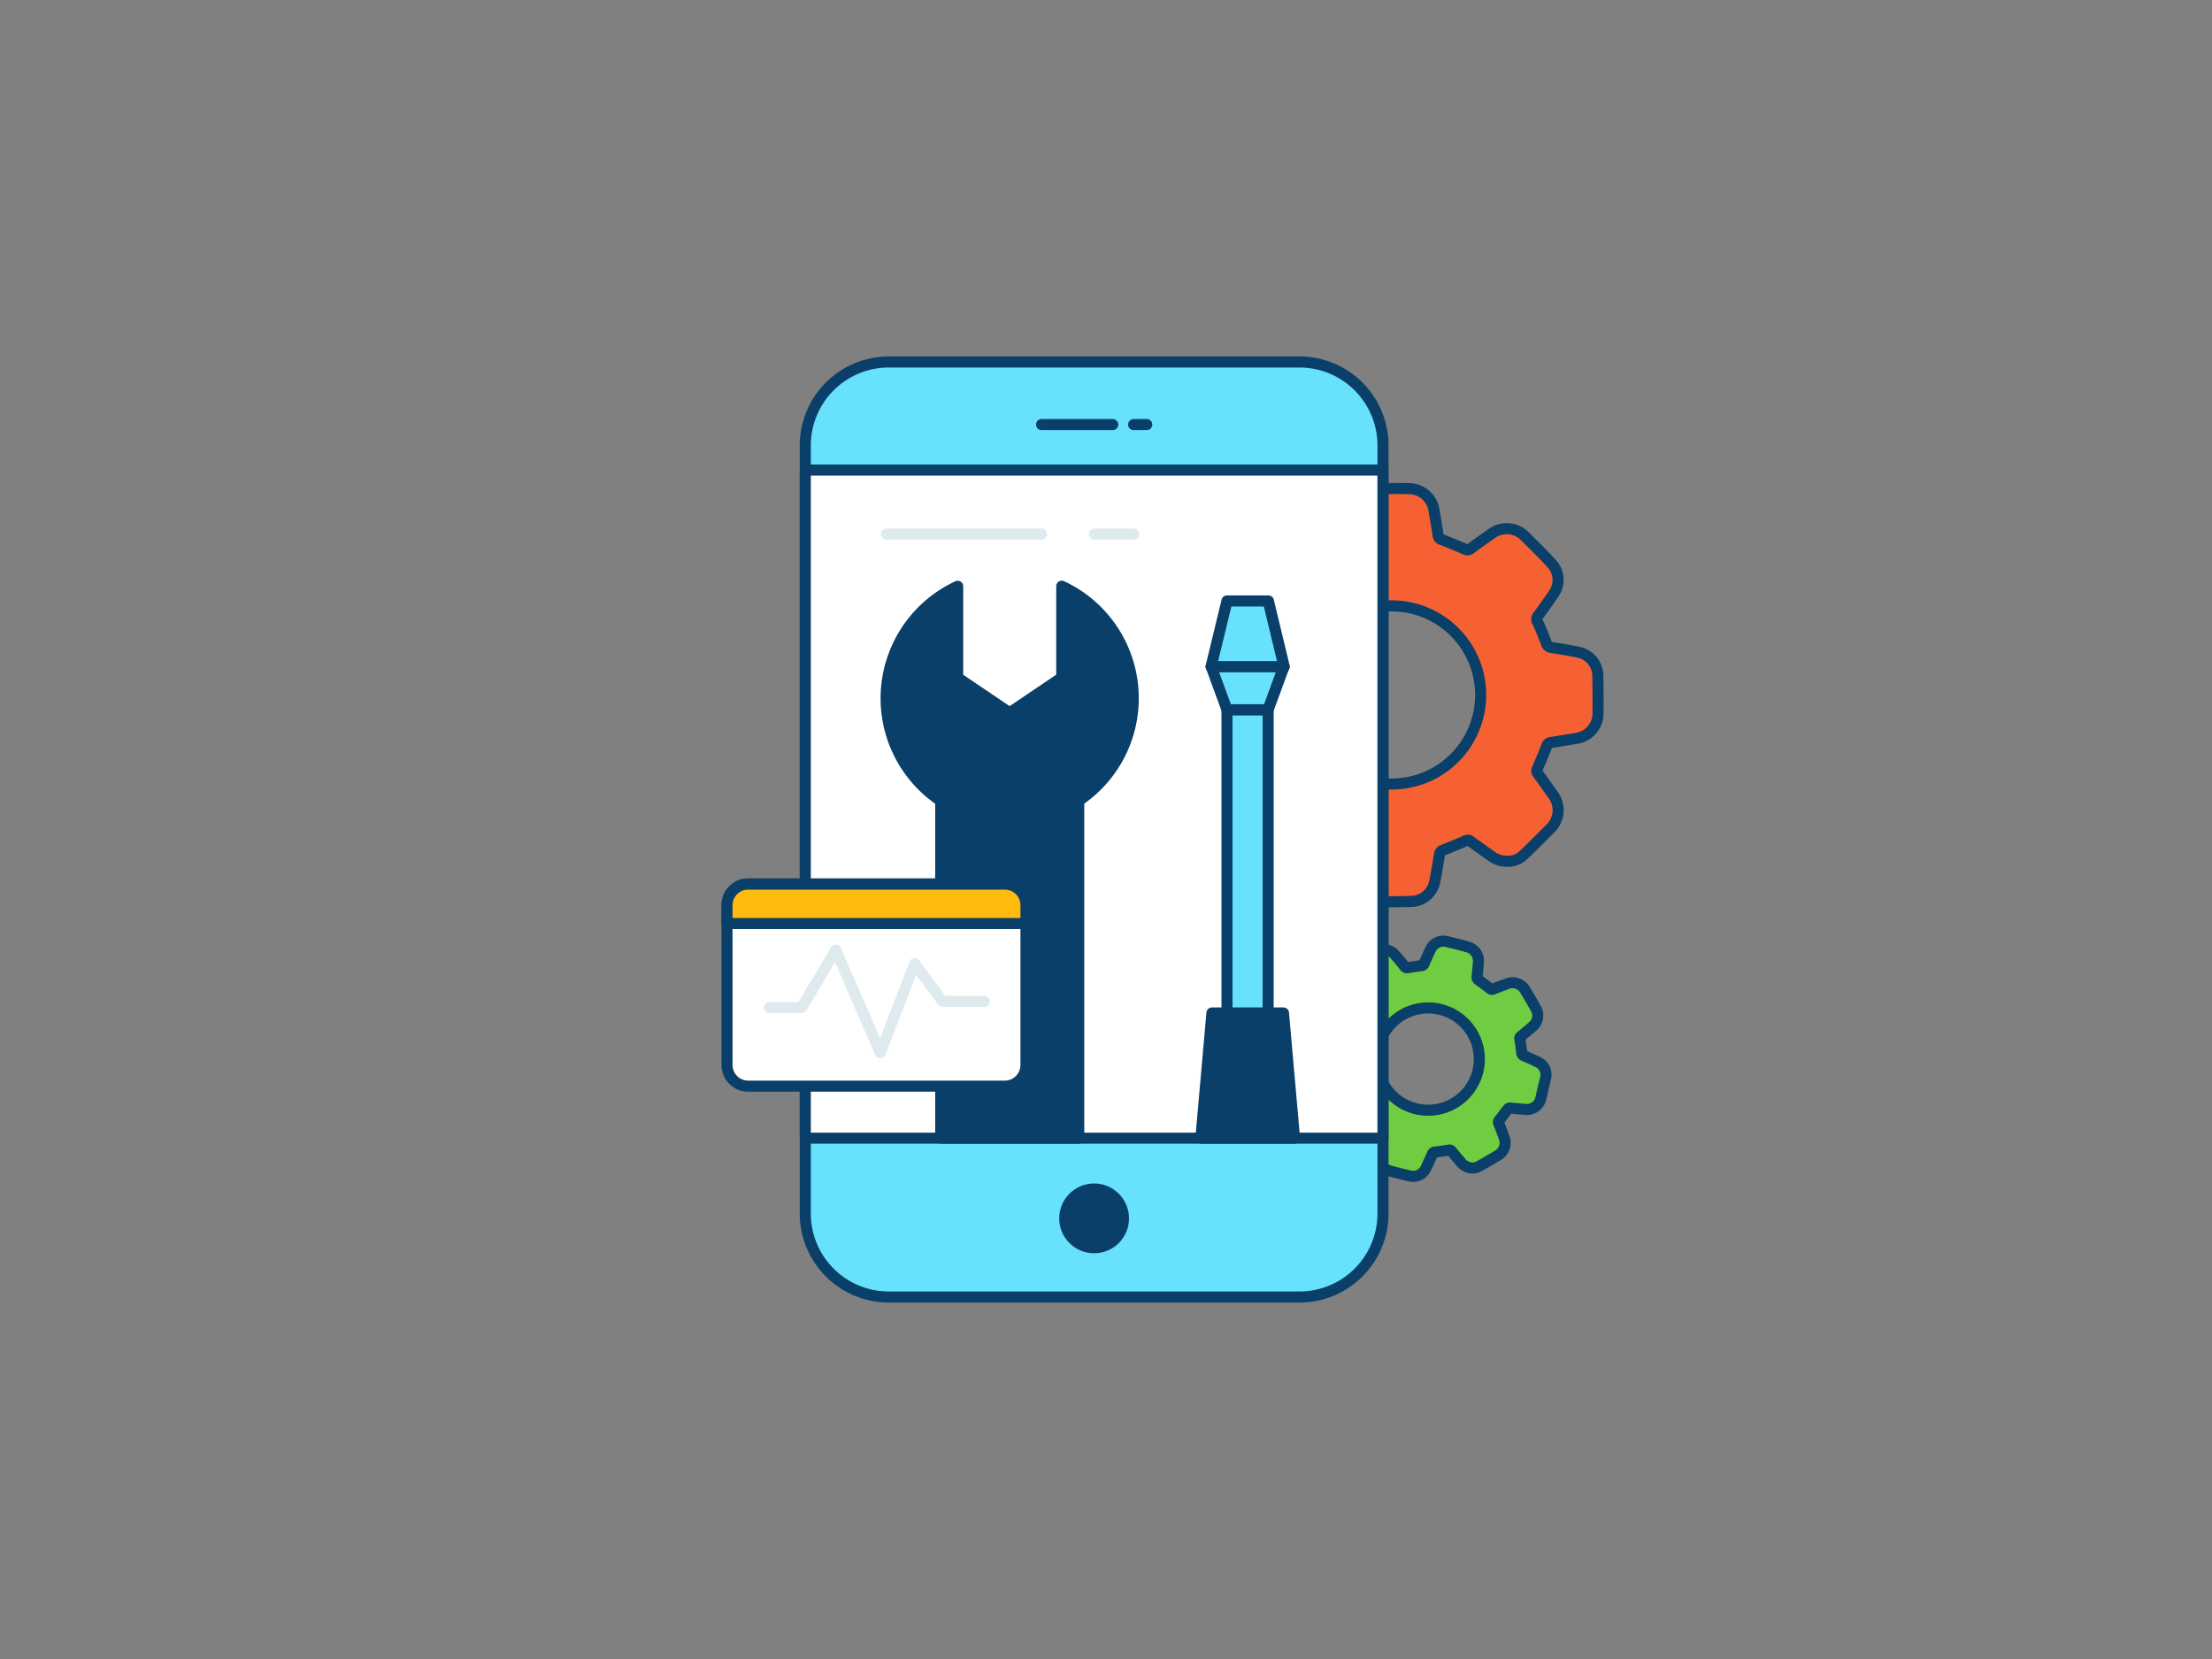 <svg viewBox="0 0 400 300" xmlns="http://www.w3.org/2000/svg"><rect x="0" y="0" width="400" height="300" fill="#808080" stroke="none"/><path d="m279.51 194.87a2.51 2.51 0 0 0 -1.29-2.76c-.86-.43-1.74-.81-2.62-1.19a.64.64 0 0 1 -.43-.59c-.08-.8-.2-1.6-.33-2.4a.49.49 0 0 1 .19-.54c.75-.61 1.51-1.22 2.22-1.88a2.49 2.49 0 0 0 .55-3c-.6-1.14-1.28-2.24-1.93-3.35a2.67 2.67 0 0 0 -3.43-1.23c-.81.3-1.62.61-2.42.93a.5.5 0 0 1 -.57-.08c-.69-.55-1.39-1.07-2.1-1.58a.5.5 0 0 1 -.25-.52c.09-.87.17-1.74.24-2.62a2.62 2.62 0 0 0 -1.87-2.8c-1.28-.37-2.58-.7-3.88-1a2.51 2.51 0 0 0 -2.84 1.31c-.45.88-.84 1.8-1.24 2.71a.51.51 0 0 1 -.47.34c-.83.1-1.66.23-2.49.37a.46.46 0 0 1 -.51-.18c-.6-.75-1.21-1.49-1.85-2.21a2.5 2.5 0 0 0 -3-.57c-1.22.65-2.42 1.34-3.58 2.08a2.57 2.57 0 0 0 -1 3.26c.32.86.66 1.71 1 2.57a.49.49 0 0 1 -.06.39c-.52.73-1 1.46-1.6 2.17a.5.5 0 0 1 -.37.17c-.88-.06-1.75-.14-2.63-.22a2.62 2.62 0 0 0 -2.86 1.78c-.39 1.34-.73 2.69-1 4a2.49 2.49 0 0 0 1.28 2.73c.91.46 1.84.86 2.77 1.28a.48.48 0 0 1 .32.43c.1.85.23 1.69.38 2.53a.46.46 0 0 1 -.17.48c-.69.56-1.38 1.13-2.05 1.71a2.63 2.63 0 0 0 -.59 3.48c.59 1 1.2 2.07 1.82 3.09a2.63 2.63 0 0 0 3.42 1.16c.83-.31 1.66-.62 2.49-1a.41.41 0 0 1 .47.08c.63.49 1.27 1 1.93 1.45a.56.56 0 0 1 .27.61c-.08.86-.16 1.72-.23 2.59a2.6 2.6 0 0 0 1.76 2.77c1.35.4 2.71.74 4.08 1.05a2.52 2.52 0 0 0 2.75-1.31c.43-.87.82-1.76 1.21-2.65a.54.54 0 0 1 .51-.38c.83-.1 1.67-.22 2.5-.35a.43.43 0 0 1 .47.17l1.71 2.05a2.82 2.82 0 0 0 1.57.95 2.22 2.22 0 0 0 1.66-.23c1.11-.61 2.19-1.25 3.28-1.9a2.66 2.66 0 0 0 1.24-3.48q-.45-1.22-.93-2.43a.43.43 0 0 1 .08-.5c.53-.67 1-1.35 1.54-2a.5.5 0 0 1 .52-.24c.88.09 1.75.17 2.63.24a2.62 2.62 0 0 0 2.82-1.83c.26-1.25.6-2.58.91-3.91zm-23.58 5.6a9.25 9.25 0 1 1 11.28-6.62 9.26 9.26 0 0 1 -11.28 6.62z" fill="#70cc40" stroke="#093f68" stroke-linecap="round" stroke-linejoin="round" stroke-width="2"/><path d="m288.94 122.05a4.37 4.37 0 0 0 -3.38-4.08c-1.63-.35-3.29-.61-4.94-.87a1.09 1.09 0 0 1 -1-.81c-.49-1.32-1-2.61-1.61-3.89a.86.86 0 0 1 .09-1c1-1.37 2-2.73 2.93-4.15a4.33 4.33 0 0 0 -.39-5.28c-1.5-1.66-3.12-3.22-4.71-4.81a4.63 4.63 0 0 0 -6.31-.58q-1.86 1.29-3.69 2.63a.83.83 0 0 1 -1 .1c-1.4-.61-2.81-1.2-4.24-1.74a.85.85 0 0 1 -.63-.77c-.24-1.51-.49-3-.75-4.52a4.58 4.58 0 0 0 -4.31-3.91q-3.48-.08-7 0a4.4 4.4 0 0 0 -4.22 3.45c-.38 1.69-.63 3.4-.92 5.11a.86.86 0 0 1 -.63.77q-2 .81-4 1.71a.78.78 0 0 1 -.93-.07c-1.34-1-2.69-2-4.08-2.92a4.36 4.36 0 0 0 -5.34.35c-1.78 1.62-3.5 3.31-5.13 5.07a4.47 4.47 0 0 0 -.3 5.94c.91 1.31 1.85 2.59 2.75 3.9a.9.9 0 0 1 .08.7c-.57 1.46-1.15 2.91-1.77 4.35a.87.87 0 0 1 -.55.46c-1.5.28-3 .52-4.52.76a4.57 4.57 0 0 0 -4 4.25c-.08 2.42-.07 4.85 0 7.28a4.36 4.36 0 0 0 3.36 4c1.72.39 3.48.66 5.23.95a.82.82 0 0 1 .72.6q.82 2.07 1.74 4.11a.74.74 0 0 1 -.08.87c-.92 1.25-1.83 2.5-2.71 3.78a4.58 4.58 0 0 0 .53 6.13c1.45 1.48 2.92 3 4.41 4.41a4.58 4.58 0 0 0 6.27.48c1.27-.89 2.54-1.78 3.79-2.7a.73.73 0 0 1 .82-.07c1.29.56 2.58 1.12 3.9 1.6a1 1 0 0 1 .72.91c.23 1.49.47 3 .74 4.47a4.5 4.5 0 0 0 4.12 3.98c2.44.09 4.89.08 7.34 0a4.39 4.39 0 0 0 4.06-3.42c.36-1.65.61-3.32.89-5a1 1 0 0 1 .69-.87c1.37-.52 2.72-1.09 4.06-1.68a.77.77 0 0 1 .88.09c1.25.92 2.52 1.8 3.78 2.71a4.77 4.77 0 0 0 3.05.92 4 4 0 0 0 2.71-1.1c1.6-1.52 3.15-3.08 4.7-4.64a4.64 4.64 0 0 0 .58-6.41c-.87-1.24-1.74-2.47-2.63-3.69a.77.77 0 0 1 -.11-.91c.6-1.36 1.17-2.73 1.71-4.12a.86.86 0 0 1 .78-.62c1.51-.23 3-.48 4.53-.74a4.55 4.55 0 0 0 3.95-4.33q.03-3.55-.03-7.14zm-37.33 19.73a16.11 16.11 0 1 1 16.14-16.08 16.12 16.12 0 0 1 -16.14 16.08z" fill="#f56132" stroke="#093f68" stroke-linecap="round" stroke-linejoin="round" stroke-width="2"/><rect fill="#68e1fd" height="169.08" rx="15.08" width="104.45" x="145.62" y="65.46"/><path d="m235 235.54h-74.29a16.1 16.1 0 0 1 -16.09-16.08v-138.92a16.1 16.1 0 0 1 16.09-16.08h74.29a16.1 16.1 0 0 1 16.09 16.08v138.92a16.1 16.1 0 0 1 -16.09 16.08zm-74.29-169.08a14.1 14.1 0 0 0 -14.09 14.08v138.92a14.1 14.1 0 0 0 14.09 14.08h74.29a14.1 14.1 0 0 0 14.09-14.08v-138.92a14.1 14.1 0 0 0 -14.09-14.08z" fill="#093f68"/><path d="m145.62 84.98h104.45v120.84h-104.45z" fill="#fff"/><g fill="#093f68"><path d="m250.08 206.82h-104.46a1 1 0 0 1 -1-1v-120.82a1 1 0 0 1 1-1h104.46a1 1 0 0 1 1 1v120.82a1 1 0 0 1 -1 1zm-103.46-2h102.46v-118.82h-102.46z"/><circle cx="197.85" cy="220.32" r="6.31"/><path d="m201.22 77.78h-12.87a1 1 0 0 1 0-2h12.87a1 1 0 0 1 0 2z"/><path d="m207.34 77.78h-2.34a1 1 0 0 1 0-2h2.37a1 1 0 0 1 0 2z"/><path d="m205 126.29a22.3 22.3 0 0 1 -9.86 18.53v61h-25v-61a22.34 22.34 0 0 1 3.07-38.8v16.51l9.4 6.34 9.41-6.34v-16.53a22.35 22.35 0 0 1 12.98 20.29z"/><path d="m195.11 206.82h-25a1 1 0 0 1 -1-1v-60.48a23.33 23.33 0 0 1 3.64-40.22 1 1 0 0 1 1.43.9v16l8.4 5.67 8.42-5.69v-16a1 1 0 0 1 1.42-.9 23.34 23.34 0 0 1 3.65 40.22v60.48a1 1 0 0 1 -.96 1.02zm-24-2h23v-60a1 1 0 0 1 .44-.83 21.34 21.34 0 0 0 -1.55-36.33v14.87a1 1 0 0 1 -.44.83l-9.41 6.34a1 1 0 0 1 -1.12 0l-9.4-6.34a1 1 0 0 1 -.44-.83v-14.87a21.34 21.34 0 0 0 -1.48 36.34 1 1 0 0 1 .45.83z"/></g><path d="m221.88 128.35h7.44v62.99h-7.44z" fill="#68e1fd"/><path d="m229.32 192.33h-7.44a1 1 0 0 1 -1-1v-63a1 1 0 0 1 1-1h7.44a1 1 0 0 1 1 1v63a1 1 0 0 1 -1 1zm-6.44-2h5.44v-61h-5.44z" fill="#093f68"/><path d="m221.88 128.35h7.44l2.87-7.81h-13.18z" fill="#68e1fd"/><path d="m229.32 129.35h-7.44a1 1 0 0 1 -.94-.66l-2.86-7.81a1 1 0 0 1 .11-.91 1 1 0 0 1 .82-.43h13.18a1 1 0 0 1 .82.43 1 1 0 0 1 .12.91l-2.87 7.81a1 1 0 0 1 -.94.66zm-6.74-2h6l2.13-5.81h-10.26z" fill="#093f68"/><path d="m221.88 108.67h7.44l2.87 11.87h-13.18z" fill="#68e1fd"/><path d="m232.19 121.54h-13.19a1 1 0 0 1 -.78-.38 1 1 0 0 1 -.19-.86l2.87-11.87a1 1 0 0 1 1-.76h7.44a1 1 0 0 1 1 .76l2.86 11.87a1 1 0 0 1 -.18.86 1 1 0 0 1 -.83.38zm-11.91-2h10.64l-2.38-9.87h-5.87z" fill="#093f68"/><path d="m219.14 183.18h12.93l1.98 22.64h-16.89z" fill="#093f68"/><path d="m234.05 206.82h-16.89a1 1 0 0 1 -1-1.09l2-22.64a1 1 0 0 1 1-.91h12.93a1 1 0 0 1 1 .91l2 22.64a1 1 0 0 1 -1 1.09zm-15.8-2h14.75l-1.81-20.64h-11.13z" fill="#093f68"/><path d="m188.35 97.58h-28.06a1 1 0 0 1 0-2h28.06a1 1 0 0 1 0 2z" fill="#dfeaef"/><path d="m205 97.58h-7.12a1 1 0 0 1 0-2h7.12a1 1 0 0 1 0 2z" fill="#dfeaef"/><path d="m185.53 163.66v28.92a3.84 3.84 0 0 1 -3.83 3.83h-46.41a3.83 3.83 0 0 1 -3.82-3.83v-28.92a3.82 3.82 0 0 1 3.82-3.82h46.41a3.83 3.83 0 0 1 3.83 3.82z" fill="#fff"/><path d="m181.7 197.41h-46.41a4.82 4.82 0 0 1 -4.82-4.83v-28.92a4.82 4.82 0 0 1 4.82-4.82h46.41a4.83 4.83 0 0 1 4.83 4.82v28.92a4.83 4.83 0 0 1 -4.83 4.83zm-46.41-36.57a2.82 2.82 0 0 0 -2.82 2.82v28.92a2.83 2.83 0 0 0 2.82 2.83h46.41a2.83 2.83 0 0 0 2.83-2.83v-28.92a2.83 2.83 0 0 0 -2.83-2.82z" fill="#093f68"/><path d="m185.53 163.66v3.34h-54.06v-3.31a3.82 3.82 0 0 1 3.82-3.82h46.41a3.83 3.83 0 0 1 3.83 3.79z" fill="#ffbc0e"/><path d="m185.53 168h-54.06a1 1 0 0 1 -1-1v-3.31a4.82 4.82 0 0 1 4.82-4.82h46.41a4.83 4.83 0 0 1 4.83 4.82v3.31a1 1 0 0 1 -1 1zm-53.06-2h52.06v-2.31a2.83 2.83 0 0 0 -2.83-2.82h-46.41a2.82 2.82 0 0 0 -2.82 2.82z" fill="#093f68"/><path d="m159.16 191.33a1 1 0 0 1 -.92-.6l-7.24-16.73-5.2 8.72a1 1 0 0 1 -.86.49h-5.82a1 1 0 0 1 0-2h5.25l5.91-9.91a1 1 0 0 1 1.77.12l7.1 16.3 5.32-13.82a1 1 0 0 1 .8-.64 1 1 0 0 1 .93.4l4.77 6.43h7a1 1 0 0 1 0 2h-7.51a1 1 0 0 1 -.8-.41l-4-5.37-5.54 14.41a1 1 0 0 1 -.91.64z" fill="#dfeaef"/></svg>